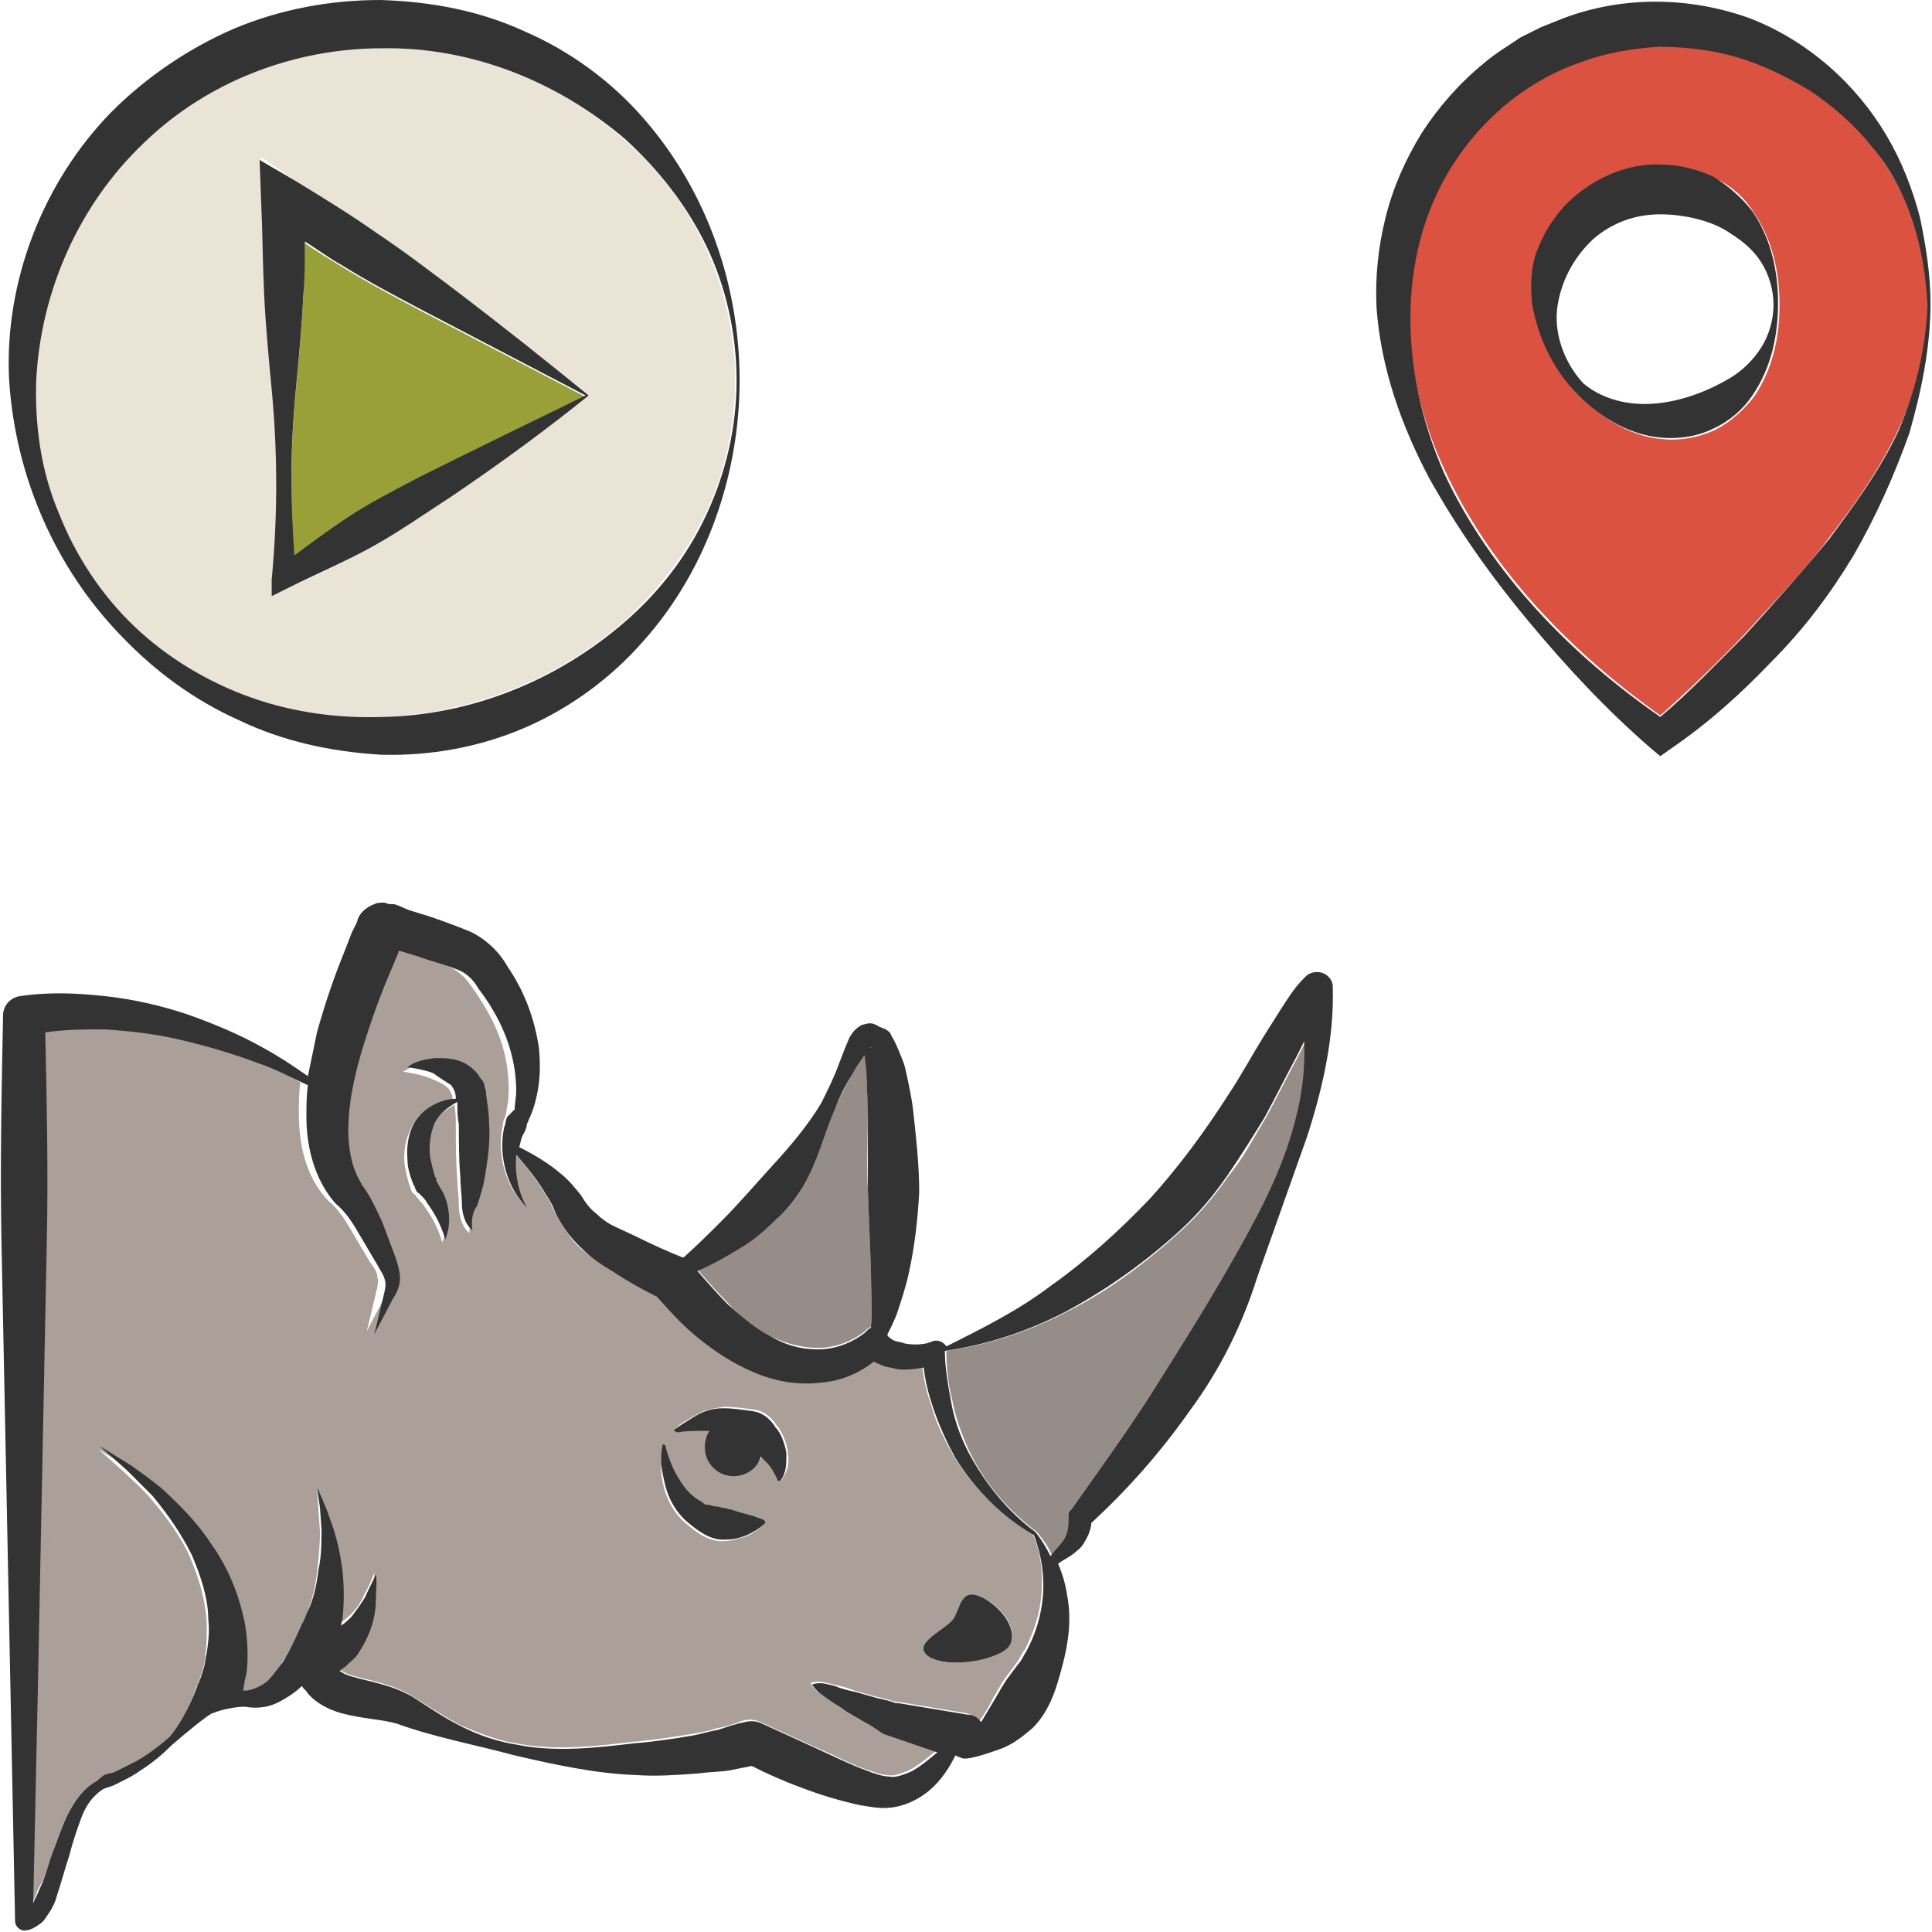 <?xml version="1.0" encoding="utf-8"?>
<!-- Generator: Adobe Illustrator 24.1.2, SVG Export Plug-In . SVG Version: 6.00 Build 0)  -->
<svg version="1.1" id="Layer_1" xmlns="http://www.w3.org/2000/svg" xmlns:xlink="http://www.w3.org/1999/xlink" x="0px" y="0px"
	 viewBox="0 0 128 128" style="enable-background:new 0 0 128 128;" xml:space="preserve">
<style type="text/css">
	.st0{fill:#968D89;}
	.st1{fill:#AA9F99;}
	.st2{fill:#DB5240;}
	.st3{fill:#EAE4D6;}
	.st4{fill:#98A037;}
	.st5{fill:#333333;}
</style>
<g>
	<path class="st0" d="M51,88.5c1,0.5,2.1,0.8,3.2,0.8c1.1,0,2.2-0.4,3.1-1.1l0.2-0.2c0,0,0.1,0,0.2-0.1c0.1-1.3,0-2.6,0-3.9
		l-0.2-5.2c-0.1-1.7,0-3.5,0-5.2l-0.1-2.6c0-0.4,0-0.8-0.1-1.2c0,0,0,0-0.1,0.1c-0.3,0.3-0.5,0.7-0.7,1.1c-0.4,0.8-0.8,1.6-1.2,2.4
		c-0.7,1.6-1.1,3.5-2.1,5.1c-0.5,0.8-1.1,1.6-1.8,2.2c-0.7,0.7-1.4,1.3-2.2,1.8c-0.9,0.6-2,1.2-3,1.6c0.7,0.8,1.3,1.5,2,2.2
		C49,87.2,49.9,88,51,88.5z"/>
	<path class="st1" d="M3.5,122.7c0.3-0.9,0.6-1.7,1-2.5c0.4-0.8,1-1.7,1.9-2.2l0.4-0.2l0.3-0.1c0.2-0.1,0.4-0.1,0.6-0.2
		c0.4-0.2,0.8-0.4,1.2-0.6c0.7-0.4,1.5-1,2.1-1.5c0.8-0.7,1.9-3.1,2-3.6c0-0.1,0.1-0.2,0.1-0.2c0.1-0.2,0.2-0.6,0.3-0.9
		c0.1-0.3,0.2-0.7,0.2-1c0.1-0.7,0.1-1.4,0.1-2.2c-0.1-1.5-0.5-2.9-1.1-4.3c-0.6-1.4-1.6-2.7-2.6-3.9c-0.5-0.6-1.1-1.1-1.7-1.7
		l-1.8-1.6l2.1,1.3c0.6,0.5,1.3,1,2,1.5c1.2,1.1,2.4,2.3,3.3,3.7c0.9,1.4,1.7,3,2.1,4.7c0.2,0.9,0.3,1.7,0.3,2.6
		c0,0.5,0,0.9-0.1,1.4c0,0.4-0.1,0.7-0.2,1c0.1,0,0.2,0,0.3,0c0.5-0.1,0.9-0.3,1.3-0.6c0.3-0.3,0.7-0.7,0.9-1.1
		c0.2-0.3,0.3-0.6,0.5-0.8c0.4-0.8,0.8-1.7,0.9-1.9c0.2-0.3,0.4-0.7,0.5-1.1c0.3-0.8,0.5-1.6,0.6-2.5c0.1-0.9,0.2-1.8,0.2-2.7
		l-0.1-1.4L21,98.5l0.5,1.3l0.5,1.4c0.3,0.9,0.5,1.9,0.6,2.9c0.1,1,0.2,2,0,3c0,0.2-0.1,0.4-0.1,0.5c0.2-0.2,0.5-0.4,0.7-0.6
		c0.4-0.4,0.7-0.8,0.9-1.3c0.3-0.5,0.5-1,0.7-1.5c0,0.6,0,1.1,0,1.7c-0.1,0.6-0.2,1.2-0.3,1.8c-0.2,0.6-0.4,1.2-0.9,1.8
		c-0.2,0.3-0.5,0.6-0.8,0.8c-0.1,0.1-0.3,0.2-0.4,0.3c0.3,0.1,0.5,0.3,0.9,0.4c1,0.3,2.5,0.5,3.9,1.3c1.1,0.7,2.2,1.4,3.3,2
		c1.2,0.5,2.4,1,3.7,1.2c2.6,0.5,5.2,0.2,7.7-0.1c1.3-0.1,2.5-0.3,3.8-0.5c0.6-0.1,1.2-0.2,1.8-0.4c0.6-0.1,1.2-0.3,1.7-0.5
		c0.4-0.1,0.8-0.1,1.2,0.1l0,0l3.5,1.6c1.2,0.5,2.3,1.1,3.4,1.5c0.6,0.2,1.1,0.4,1.5,0.4c0.4,0.1,0.9-0.1,1.4-0.3
		c0.6-0.3,1.2-0.8,1.8-1.3l-3.5-1.2l-0.2-0.1c0,0,0,0,0,0c-0.3-0.2-0.8-0.5-1.1-0.7l-1.2-0.7c-0.4-0.2-0.8-0.5-1.2-0.8
		c-0.4-0.3-0.8-0.4-1.1-1c0.6-0.2,1,0,1.5,0.1c0.5,0.1,0.9,0.2,1.4,0.4l1.4,0.4c0.5,0.1,0.9,0.2,1.4,0.4l-0.2-0.1l4.8,0.8
		c0.4,0.1,0.7,0.3,0.9,0.5c0,0,0,0,0,0c0.3-0.4,0.6-0.9,0.9-1.5c0.3-0.5,0.6-1.1,1-1.6l0.6-0.8c0.2-0.3,0.3-0.6,0.5-0.8
		c0.6-1.2,1-2.4,1.1-3.7c0.1-1.3,0-2.7-0.6-4c-2.1-1.2-3.9-3-5.2-5.1c-0.6-1.1-1.2-2.2-1.5-3.4c-0.3-0.8-0.5-1.7-0.6-2.6
		c-0.6,0.1-1.2,0.1-1.8,0.1c-0.4-0.1-0.8-0.1-1.1-0.3c-0.1-0.1-0.3-0.1-0.4-0.2c-1,0.7-2.2,1.2-3.5,1.4c-1.5,0.2-3.1-0.1-4.5-0.7
		c-1.4-0.6-2.6-1.4-3.7-2.3c-1-0.8-1.9-1.8-2.7-2.7c-1-0.5-1.9-1-2.8-1.6c-0.5-0.3-1-0.6-1.5-1c-0.6-0.4-1.1-0.9-1.5-1.5
		c-0.4-0.5-0.7-1.2-1-1.7c-0.2-0.5-0.5-0.9-0.8-1.4c-0.5-0.8-1.1-1.5-1.7-2.2c-0.1,1.2,0.1,2.4,0.7,3.5c-1.3-1.3-1.9-3.4-1.5-5.3
		c0-0.2,0.1-0.5,0.2-0.7l0.1-0.6c0.1-0.4,0.1-0.8,0.1-1.2c0-0.8-0.1-1.6-0.3-2.4c-0.4-1.6-1.2-3-2.2-4.4c-0.4-0.6-0.9-1-1.5-1.3
		c-0.7-0.3-1.6-0.5-2.4-0.8l-1.3-0.4l-0.1,0l0,0.1l-0.5,1.2c-0.7,1.6-1.3,3.3-1.8,4.9c-0.5,1.6-0.9,3.3-1,4.9
		c-0.1,1.6,0.1,3.2,0.9,4.4l-0.1-0.1c0.7,0.8,1.1,1.7,1.4,2.5c0.4,0.8,0.6,1.6,0.9,2.4c0.1,0.3,0.4,0.9,0.3,1.4c0,0.5-0.3,1-0.5,1.4
		c-0.4,0.8-0.8,1.5-1.2,2.3c0.2-0.8,0.4-1.7,0.6-2.5c0.1-0.4,0.2-0.8,0.1-1.1c0-0.3-0.2-0.6-0.5-1l-1.3-2.2
		c-0.4-0.7-0.9-1.4-1.4-1.8l0,0l-0.1-0.1c-1.5-1.6-1.9-3.8-1.9-5.7c0-0.7,0-1.4,0.1-2.1c-1.1-0.6-2.2-1.1-3.4-1.5
		c-1.7-0.6-3.3-1.2-5-1.5c-1.7-0.4-3.4-0.6-5.1-0.7c-1.3-0.1-2.6,0-3.9,0.2C3.1,73,3.1,77.7,3,82.3l-0.3,15l-0.3,15l-0.3,13.8
		c0.2-0.3,0.3-0.6,0.4-0.9C3,124.4,3.2,123.6,3.5,122.7z M63.2,107.2c0.5-0.9,0.5-2.1,2-1.3c1.5,0.8,2.2,2.2,1.7,3.1
		c-0.5,0.9-3.8,1.6-5.3,0.8C60.2,108.9,62.7,108,63.2,107.2z M44.8,94.6c0.4-0.4,0.9-0.6,1.4-0.9c0.5-0.3,1.1-0.4,1.8-0.5
		c0.6,0,1.3,0.1,2,0.2c0.7,0.1,1.2,0.6,1.5,1.1l0.1,0.1c0.1,0.2,0.3,0.5,0.4,0.8c0.1,0.3,0.2,0.6,0.2,0.9c0.1,0.6,0,1.2-0.4,1.7
		c0,0.1-0.1,0.1-0.2,0c0,0,0,0,0-0.1l0,0c-0.2-0.5-0.4-0.8-0.7-1.1c-0.1-0.1-0.3-0.3-0.4-0.4c-0.3,0.8-1,1.3-1.8,1.3
		c-1.1,0-1.9-0.9-1.9-1.9c0-0.4,0.1-0.7,0.3-1.1c-0.2,0-0.3,0-0.5,0c-0.5,0-1,0.1-1.6,0.1c-0.1,0-0.1,0-0.1-0.1
		C44.7,94.7,44.7,94.7,44.8,94.6z M43.9,95.9C44,95.9,44,95.9,43.9,95.9c0.1,0,0.1,0,0.1,0l0,0.1c0.2,0.7,0.5,1.5,0.9,2.1
		c0.4,0.6,0.9,1.1,1.5,1.5c0.1,0.1,0.3,0.2,0.4,0.2c0.2,0,0.3,0.1,0.5,0.1c0.2,0,0.3,0,0.5,0.1c0.2,0,0.3,0.1,0.5,0.1
		c0.3,0.1,0.7,0.2,1,0.3c0.4,0.1,0.8,0.2,1.2,0.4l0,0c0.1,0,0.1,0.1,0.1,0.2c0,0,0,0,0,0c-0.3,0.3-0.7,0.6-1.2,0.8
		c-0.4,0.1-0.9,0.3-1.4,0.3c-1,0.1-1.9-0.6-2.6-1.2c-0.7-0.6-1.2-1.5-1.4-2.3c-0.1-0.4-0.2-0.8-0.2-1.3
		C43.8,96.8,43.8,96.5,43.9,95.9z M28.6,70.3c0.6,0,1.4,0,2.1,0.4c0.3,0.2,0.7,0.5,0.9,0.9c0.1,0.2,0.2,0.4,0.3,0.6l0.1,0.3l0,0.2
		c0.1,0.6,0.2,1.3,0.2,1.9c0,1.2-0.1,2.4-0.3,3.7c-0.1,0.6-0.3,1.2-0.5,1.8c-0.3,0.5-0.3,1-0.3,1.6c-0.5-0.4-0.7-1.2-0.7-1.8
		c0-0.6-0.1-1.2-0.1-1.7c-0.1-1.2-0.1-2.3-0.1-3.5c0-0.5,0-1-0.1-1.5c-0.7,0.4-1.2,0.8-1.5,1.4c-0.4,0.7-0.4,1.5-0.3,2.3
		c0,0.4,0.1,0.8,0.3,1.2c0,0.1,0.1,0.2,0.1,0.2l0,0.1l0.1,0.2c0.2,0.2,0.3,0.5,0.4,0.7c0.4,1,0.5,2.1,0.1,3c-0.3-1-0.7-1.7-1.2-2.4
		c-0.1-0.2-0.3-0.3-0.4-0.5l-0.1-0.1c-0.1-0.1-0.1-0.2-0.2-0.2c-0.1-0.1-0.2-0.3-0.2-0.4c-0.2-0.5-0.3-1-0.4-1.6
		c-0.1-1.1,0.2-2.2,0.9-3.1c0.6-0.7,1.5-1,2.3-1c0-0.4-0.1-0.6-0.3-0.9c-0.3-0.3-0.8-0.5-1.3-0.7c-0.5-0.2-1.1-0.3-1.7-0.4
		C27.4,70.6,28,70.4,28.6,70.3z"/>
	<path class="st2" d="M57.6,69.4c0.1,0,0.1,0,0.1,0C57.8,69.3,57.7,69.4,57.6,69.4z"/>
	<path class="st3" d="M8.8,41.5c2.2,2.1,4.8,3.7,7.7,4.7c2.8,1,5.8,1.4,8.7,1.3c5.9-0.2,11.6-2.4,16.1-6.3c2.2-2,4.1-4.4,5.4-7.1
		c1.3-2.7,2-5.8,2-8.9c0-3.1-0.7-6.1-2-8.9c-1.3-2.8-3.2-5.2-5.4-7.1c-4.5-3.9-10.2-6.1-16.1-6c-5.8,0-11.6,2.3-15.8,6.3
		c-4.2,4-6.8,9.7-7.1,15.7c-0.1,3,0.3,6,1.5,8.8C4.9,36.8,6.6,39.4,8.8,41.5z M19.6,12c1.8,1.1,3.6,2.2,5.3,3.4
		c1.8,1.2,3.4,2.5,5.1,3.7c3.3,2.5,6.3,4.9,9,7.1c-2.6,2-5.7,4.4-9.1,6.7c-1.7,1.1-3.4,2.3-5.2,3.3c-1.8,1-3.7,1.9-5.5,2.7L18,39.5
		l0.1-1.2c0.2-2.1,0.3-4.2,0.3-6.3c0-2.1-0.1-4.2-0.3-6.3c-0.2-2.1-0.4-4.2-0.5-6.3c-0.1-2.1-0.2-4.2-0.2-6.3l-0.1-2.7L19.6,12z"/>
	<path class="st2" d="M110,47.4c1.9-1.7,3.8-3.5,5.6-5.4c1.9-2.1,3.9-4.1,5.6-6.4c1.7-2.2,3.4-4.6,4.6-7.2c1.2-2.6,1.9-5.4,1.9-8.3
		c0-1.9-0.4-3.8-1-5.6c-0.6-1.8-1.6-3.4-2.7-4.9c-1.1-1.5-2.5-2.7-4.1-3.7c-1.5-1-3.1-1.7-4.8-2.2c-1.7-0.5-3.4-0.7-5.2-0.7
		c-1.8,0-3.5,0.4-5.1,1c-3.3,1.2-6.1,3.4-8.2,6.3c-4.1,5.9-4.1,14-0.9,20.8C98.8,37.8,104.1,43.2,110,47.4z M101.9,16.8
		c0.3-1.1,1-2.1,1.8-3c1.6-1.8,4-2.9,6.4-2.8c1.2,0,2.4,0.3,3.5,0.8c1.1,0.5,2,1.3,2.6,2.3c1.3,1.9,1.7,4.1,1.7,6.1
		c0,2-0.4,4.2-1.7,6.1c-0.7,0.9-1.6,1.7-2.6,2.2c-1.1,0.5-2.3,0.7-3.4,0.6c-2.4-0.2-4.3-1.6-5.8-3.1c-1.4-1.6-2.4-3.5-2.7-5.7
		C101.5,19.1,101.5,17.9,101.9,16.8z"/>
	<path class="st4" d="M23,34.4c1.5-1,3.1-1.9,4.8-2.7c3.3-1.7,6.9-3.4,11-5.4l-11.1-5.8c-1.7-0.9-3.4-1.8-5-2.8
		c-0.8-0.5-1.7-1-2.5-1.6c0,1.2-0.1,2.3-0.1,3.5c-0.1,2.1-0.3,4.2-0.5,6.3c-0.2,2.1-0.3,4.2-0.3,6.3c0,1.6,0,3.3,0.2,4.9
		C20.6,36,21.8,35.1,23,34.4z"/>
	<path class="st0" d="M64.2,96.1c1,2.1,2.5,3.9,4.5,5.4c0,0,0,0,0,0c0,0,0,0,0,0c0.4,0.5,0.8,1,1,1.6c0.3-0.4,0.6-0.8,0.9-1.1
		c0.3-0.5,0.3-1,0.3-1.6c0-0.1,0-0.2,0.1-0.3l0.1-0.1c1.9-2.7,3.7-5.3,5.5-8c1.7-2.7,3.4-5.4,5-8.2c1.7-2.8,3.3-5.7,4.1-8.8
		c0.6-2,0.8-4,0.8-6l-0.5,1c-0.7,1.3-1.4,2.7-2.1,4c-0.8,1.3-1.5,2.7-2.5,3.9c-0.9,1.3-1.9,2.5-3.1,3.6c-2.3,2.1-4.8,4-7.6,5.4
		c-2.5,1.3-5.2,2.2-8,2.6c0,1,0.1,2.2,0.4,3.3C63.3,93.9,63.7,95,64.2,96.1z"/>
	<path class="st5" d="M8.1,42.2c2.2,2.3,4.8,4.2,7.7,5.5c2.9,1.4,6.1,2.1,9.4,2.3c3.3,0.1,6.6-0.5,9.6-1.8c3-1.3,5.7-3.3,7.8-5.7
		c4.3-4.8,6.4-11.2,6.4-17.3c0-6.2-2.1-12.5-6.4-17.4c-2.1-2.4-4.8-4.4-7.8-5.7c-3-1.4-6.3-2-9.6-2.1c-3.3,0-6.6,0.6-9.7,1.9
		c-3,1.3-5.8,3.2-8.1,5.5c-4.6,4.7-7.1,11.3-6.8,17.7C1,31.6,3.7,37.7,8.1,42.2z M2.4,25.2c0.3-6,2.9-11.7,7.1-15.7
		c4.2-4.1,10-6.3,15.8-6.3c5.8-0.1,11.5,2.1,16.1,6c2.2,2,4.1,4.4,5.4,7.1c1.3,2.7,2,5.8,2,8.9c0,3.1-0.7,6.1-2,8.9
		c-1.3,2.8-3.2,5.2-5.4,7.1c-4.5,3.9-10.2,6.2-16.1,6.3c-2.9,0.1-5.9-0.3-8.7-1.3c-2.8-1-5.5-2.6-7.7-4.7c-2.2-2.1-3.9-4.7-5-7.5
		C2.7,31.2,2.3,28.1,2.4,25.2z"/>
	<path class="st5" d="M17.5,19.5c0.1,2.1,0.3,4.2,0.5,6.3c0.2,2.1,0.3,4.2,0.3,6.3c0,2.1-0.1,4.2-0.3,6.3L18,39.5l1.2-0.6
		c1.8-0.9,3.7-1.7,5.5-2.7c1.8-1,3.5-2.2,5.2-3.3c3.4-2.3,6.5-4.6,9.1-6.7c-2.7-2.2-5.7-4.6-9-7.1c-1.6-1.2-3.3-2.5-5.1-3.7
		c-1.7-1.2-3.5-2.3-5.3-3.4l-2.4-1.4l0.1,2.7C17.4,15.4,17.4,17.4,17.5,19.5z M19.6,25.8c0.2-2.1,0.4-4.2,0.5-6.3
		c0.1-1.2,0.1-2.3,0.1-3.5c0.8,0.5,1.6,1.1,2.5,1.6c1.6,1,3.3,1.9,5,2.8l11.1,5.8c-4.1,2-7.6,3.7-11,5.4c-1.7,0.9-3.3,1.7-4.8,2.7
		c-1.2,0.8-2.3,1.6-3.5,2.5c-0.1-1.6-0.2-3.3-0.2-4.9C19.3,29.9,19.4,27.9,19.6,25.8z"/>
	<path class="st5" d="M94.7,31.7c1.9,3.4,4.1,6.5,6.6,9.5c2.5,3,5.1,5.8,8.1,8.4l0.6,0.5l0.7-0.5c2.5-1.7,4.7-3.7,6.7-5.8
		c2.1-2.1,3.9-4.5,5.4-7c1.5-2.6,2.7-5.3,3.7-8.1c0.8-2.8,1.4-5.7,1.4-8.6c0-1.9-0.3-3.8-0.7-5.7c-0.5-1.9-1.2-3.7-2.2-5.4
		c-2-3.4-5.2-6.3-9.1-7.8c-3.9-1.4-8.3-1.5-12.3,0c-0.5,0.2-1,0.4-1.5,0.6l-1.4,0.7C100,3,99.1,3.5,98.3,4.2c-1.6,1.3-3,2.9-4.1,4.6
		c-1.1,1.8-1.9,3.6-2.4,5.6c-0.5,2-0.7,4-0.6,6C91.5,24.5,92.9,28.3,94.7,31.7z M96.6,10.4c2-2.9,4.9-5.2,8.2-6.3
		c1.6-0.6,3.4-0.9,5.1-1c1.7,0,3.5,0.2,5.2,0.7c1.7,0.5,3.3,1.3,4.8,2.2c1.5,1,2.9,2.2,4.1,3.7c1.2,1.4,2.1,3.1,2.7,4.9
		c0.6,1.8,0.9,3.7,1,5.6c-0.1,2.9-0.8,5.7-1.9,8.3c-1.2,2.6-2.9,4.9-4.6,7.2c-1.8,2.2-3.7,4.3-5.6,6.4c-1.8,1.8-3.6,3.7-5.6,5.4
		c-5.9-4.1-11.2-9.5-14.3-16.1C92.6,24.4,92.5,16.3,96.6,10.4z"/>
	<path class="st5" d="M104.3,25.9c1.4,1.5,3.4,2.9,5.8,3.1c1.2,0.1,2.4-0.1,3.4-0.6c1.1-0.5,2-1.3,2.6-2.2c1.3-1.9,1.7-4.1,1.7-6.1
		c0-2-0.4-4.2-1.7-6.1c-0.7-0.9-1.6-1.7-2.6-2.3c-1.1-0.5-2.3-0.8-3.5-0.8c-2.4-0.1-4.8,1.1-6.4,2.8c-0.8,0.9-1.4,1.9-1.8,3
		c-0.4,1.1-0.4,2.3-0.3,3.4C101.9,22.4,102.9,24.4,104.3,25.9z M103.2,20.2c0.3-1.8,1.2-3.3,2.4-4.4c1.3-1.1,2.8-1.6,4.4-1.6
		c0.8,0,1.6,0.1,2.4,0.3c0.8,0.2,1.6,0.5,2.3,1c0.8,0.5,1.5,1.1,2,1.9c0.5,0.8,0.8,1.8,0.8,2.8c0,1-0.3,2-0.8,2.8
		c-0.5,0.8-1.2,1.5-2,2c-1.5,0.9-3.1,1.5-4.7,1.7c-0.8,0.1-1.7,0.1-2.6-0.1c-0.9-0.2-1.8-0.6-2.5-1.2C103.6,24,102.9,22,103.2,20.2z
		"/>
	<path class="st5" d="M0.4,97.3l0.3,15l0.3,15l0,0c0,0.3,0.3,0.6,0.6,0.6c0.4,0,0.7-0.2,1-0.4c0.3-0.2,0.4-0.4,0.6-0.7
		c0.3-0.4,0.5-0.9,0.6-1.3c0.3-0.9,0.5-1.7,0.8-2.6c0.2-0.8,0.5-1.7,0.8-2.5c0.3-0.8,0.8-1.5,1.5-1.9l0.3-0.1l0.3-0.1
		c0.2-0.1,0.4-0.2,0.6-0.3c0.4-0.2,0.8-0.4,1.2-0.7c0.8-0.5,1.5-1.1,2.1-1.7c0.8-0.7,2.5-2.1,2.7-2.1c0.7-0.3,2-0.5,2.3-0.4
		c0.7,0.1,1.4,0,2-0.3c0.6-0.3,1.2-0.7,1.6-1.1c0.1,0.2,0.3,0.3,0.4,0.5c0.6,0.7,1.5,1.1,2.2,1.3c1.5,0.4,2.7,0.4,3.7,0.7
		c2.5,0.9,5.2,1.4,7.8,2.1c2.6,0.6,5.3,1.2,8,1.3c1.4,0.1,2.7,0,4.1-0.1c0.7-0.1,1.4-0.1,2.1-0.2c0.5-0.1,1-0.2,1.5-0.3
		c1,0.5,2.1,1,3.2,1.4c1.3,0.5,2.6,0.9,4,1.2c0.7,0.1,1.4,0.3,2.4,0.1c0.9-0.2,1.6-0.6,2.2-1.1c0.8-0.7,1.3-1.5,1.7-2.3l0.2,0.1
		c0.1,0,0.2,0.1,0.3,0.1c0.5,0.1,2.1-0.5,2.4-0.6c0.9-0.3,1.6-0.9,2.2-1.4c1.2-1.2,1.6-2.7,2-4.2c0.4-1.5,0.6-3.1,0.3-4.6
		c-0.1-0.7-0.3-1.4-0.6-2.1c0.4-0.3,0.9-0.5,1.3-0.9c0.3-0.2,0.5-0.6,0.7-1c0.1-0.3,0.2-0.5,0.2-0.8c2.4-2.2,4.6-4.7,6.5-7.4
		c2-2.7,3.5-5.7,4.5-8.9c1.1-3.1,2.2-6.2,3.3-9.3c1-3.1,1.8-6.5,1.7-9.9c0-0.3-0.1-0.5-0.3-0.7c-0.4-0.4-1.1-0.4-1.5,0l-0.1,0.1
		c-0.7,0.7-1.1,1.4-1.5,2l-1.2,1.9c-0.8,1.3-1.5,2.6-2.3,3.8c-1.6,2.5-3.3,4.8-5.2,6.9c-2,2.1-4.2,4.1-6.6,5.8
		c-2.1,1.6-4.5,2.8-6.9,4c-0.2-0.3-0.6-0.5-1-0.3l0,0l-0.3,0.1c-0.5,0.1-1,0.1-1.5,0c-0.2-0.1-0.5-0.1-0.7-0.2
		c-0.2-0.1-0.4-0.3-0.4-0.3c0,0,0-0.1,0-0.1c0.2-0.4,0.4-0.8,0.6-1.3c0.3-0.9,0.6-1.8,0.8-2.7c0.4-1.8,0.6-3.6,0.7-5.4
		c0-1.8-0.2-3.6-0.4-5.4c-0.1-0.9-0.3-1.8-0.5-2.7c-0.1-0.5-0.3-0.9-0.5-1.4c-0.1-0.2-0.2-0.5-0.4-0.8l-0.1-0.2
		c0-0.1-0.2-0.2-0.3-0.3L58.2,68c0,0-0.1-0.1-0.2-0.1c-0.1-0.1-0.3-0.1-0.4-0.1c-0.2,0-0.4,0.1-0.5,0.1c-0.5,0.3-0.6,0.5-0.8,0.8
		c-0.1,0.2-0.2,0.5-0.3,0.7l-0.5,1.3c-0.3,0.8-0.7,1.6-1.1,2.4c-0.9,1.5-2.1,2.9-3.2,4.1c-1.1,1.2-2.2,2.5-3.4,3.7
		c-0.8,0.8-1.6,1.6-2.5,2.4c0,0,0,0-0.1,0c-1-0.4-2.1-0.9-3.1-1.4l-1.5-0.7c-0.4-0.2-0.8-0.5-1.1-0.8c-0.4-0.3-0.7-0.7-1-1.2
		c-0.4-0.5-0.8-1-1.3-1.4c-0.8-0.7-1.8-1.3-2.8-1.8c0.1-0.3,0.1-0.6,0.3-0.9c0.1-0.2,0.2-0.4,0.2-0.6l0.3-0.7
		c0.2-0.5,0.3-0.9,0.4-1.4c0.2-1,0.2-2,0.1-3c-0.3-2-1-3.8-2.1-5.4c-0.5-0.9-1.4-1.8-2.5-2.3c-1-0.4-1.8-0.7-2.7-1l-1.3-0.4L26.4,60
		l-0.3-0.1l0,0l-0.2,0c-0.1,0-0.2,0-0.4-0.1c-0.3,0-0.5,0-0.7,0.1c-0.5,0.2-0.9,0.5-1.1,1c0,0.1-0.1,0.3-0.1,0.3c0,0,0,0,0-0.1
		l0,0.1l-0.3,0.6l-0.5,1.3c-0.7,1.7-1.3,3.5-1.8,5.3c-0.2,1-0.4,1.9-0.6,2.9c-1-0.7-1.9-1.3-3-1.9c-1.6-0.9-3.3-1.6-5-2.2
		c-1.8-0.6-3.6-1-5.4-1.2c-1.9-0.2-3.7-0.3-5.7,0c-0.6,0.1-1.1,0.6-1.1,1.3l0,0.1c-0.1,5-0.2,10-0.1,15L0.4,97.3z M70.6,86.9
		c2.8-1.5,5.3-3.3,7.6-5.4c1.2-1.1,2.2-2.3,3.1-3.6c0.9-1.3,1.7-2.6,2.5-3.9c0.7-1.3,1.4-2.7,2.1-4l0.5-1c0.1,2-0.2,4-0.8,6
		c-0.9,3.1-2.5,6-4.1,8.8c-1.6,2.8-3.3,5.5-5,8.2c-1.7,2.7-3.6,5.3-5.5,8l-0.1,0.1c-0.1,0.1-0.1,0.2-0.1,0.3c0,0.6,0,1.1-0.3,1.6
		c-0.2,0.3-0.6,0.7-0.9,1.1c-0.3-0.6-0.6-1.1-1-1.6c0,0,0,0,0,0c0,0,0,0,0,0c-1.9-1.4-3.4-3.3-4.5-5.4c-0.5-1-0.9-2.1-1.1-3.3
		c-0.2-1.1-0.4-2.2-0.4-3.3C65.4,89.1,68.1,88.2,70.6,86.9z M57.7,69.4c0,0-0.1,0-0.1,0C57.7,69.4,57.8,69.3,57.7,69.4z M49.2,82.6
		c0.8-0.5,1.5-1.1,2.2-1.8c0.7-0.6,1.3-1.4,1.8-2.2c1-1.7,1.4-3.5,2.1-5.1c0.3-0.8,0.7-1.6,1.2-2.4c0.2-0.4,0.5-0.8,0.7-1.1
		c0,0,0,0,0.1-0.1c0,0.4,0.1,0.8,0.1,1.2l0.1,2.6c0,1.7,0,3.5,0,5.2l0.2,5.2c0,1.3,0.1,2.6,0,3.9c-0.1,0-0.1,0-0.2,0.1l-0.2,0.2
		c-0.9,0.7-2,1.1-3.1,1.1C53,89.4,52,89.1,51,88.5c-1-0.5-1.9-1.3-2.8-2.1c-0.7-0.7-1.3-1.4-2-2.2C47.2,83.8,48.2,83.2,49.2,82.6z
		 M2.5,112.3l0.3-15l0.3-15c0.1-4.6,0-9.2-0.1-13.9c1.3-0.2,2.6-0.2,3.9-0.2c1.7,0.1,3.4,0.3,5.1,0.7c1.7,0.4,3.4,0.9,5,1.5
		c1.2,0.4,2.3,1,3.4,1.5c-0.1,0.7-0.1,1.4-0.1,2.1c0,1.9,0.5,4.1,1.9,5.7l0.1,0.1l0,0c0.5,0.4,1,1.1,1.4,1.8l1.3,2.2
		c0.2,0.4,0.4,0.6,0.5,1c0.1,0.3,0,0.7-0.1,1.1c-0.2,0.8-0.4,1.7-0.6,2.5c0.4-0.8,0.8-1.5,1.2-2.3c0.2-0.3,0.5-0.8,0.5-1.4
		c0-0.5-0.2-1.1-0.3-1.4c-0.3-0.8-0.6-1.6-0.9-2.4c-0.4-0.8-0.7-1.6-1.4-2.5l0.1,0.1c-0.8-1.2-1-2.8-0.9-4.4c0.1-1.6,0.5-3.3,1-4.9
		c0.5-1.6,1.1-3.3,1.8-4.9l0.5-1.2l0-0.1l0.1,0l1.3,0.4c0.8,0.3,1.7,0.5,2.4,0.8c0.6,0.2,1.1,0.6,1.5,1.3c1,1.3,1.8,2.8,2.2,4.4
		c0.2,0.8,0.3,1.6,0.3,2.4c0,0.4-0.1,0.8-0.1,1.2L33.6,74c-0.1,0.2-0.1,0.5-0.2,0.7c-0.4,1.9,0.2,4,1.5,5.3
		c-0.6-1.1-0.8-2.3-0.7-3.5c0.6,0.7,1.2,1.4,1.7,2.2c0.3,0.5,0.6,0.9,0.8,1.4c0.2,0.5,0.6,1.2,1,1.7c0.4,0.5,0.9,1,1.5,1.5
		c0.5,0.4,1,0.7,1.5,1c0.9,0.6,1.8,1.1,2.8,1.6c0.8,0.9,1.7,1.9,2.7,2.7c1.1,0.9,2.3,1.7,3.7,2.3c1.4,0.6,2.9,0.9,4.5,0.7
		c1.3-0.1,2.5-0.6,3.5-1.4c0.1,0.1,0.2,0.1,0.4,0.2c0.4,0.2,0.8,0.2,1.1,0.3c0.6,0.1,1.2,0,1.8-0.1c0.1,0.9,0.3,1.7,0.6,2.6
		c0.4,1.2,0.9,2.3,1.5,3.4c1.3,2.1,3.1,3.9,5.2,5.1c0.5,1.3,0.7,2.7,0.6,4c-0.1,1.3-0.5,2.6-1.1,3.7c-0.2,0.3-0.3,0.6-0.5,0.8
		l-0.6,0.8c-0.4,0.5-0.7,1.1-1,1.6c-0.3,0.5-0.6,1-0.9,1.5c0,0,0,0,0,0c-0.2-0.3-0.5-0.5-0.9-0.5l-4.8-0.8l0.2,0.1
		c-0.5-0.2-0.9-0.3-1.4-0.4l-1.4-0.4c-0.5-0.1-0.9-0.2-1.4-0.4c-0.5-0.1-0.9-0.3-1.5-0.1c0.3,0.5,0.7,0.7,1.1,1
		c0.4,0.3,0.8,0.5,1.2,0.8l1.2,0.7c0.4,0.2,0.8,0.5,1.1,0.7c0,0,0,0,0,0l0.2,0.1l3.5,1.2c-0.6,0.5-1.2,1-1.8,1.3
		c-0.5,0.2-1,0.4-1.4,0.3c-0.4,0-1-0.2-1.5-0.4c-1.1-0.4-2.3-1-3.4-1.5l-3.5-1.6l0,0c-0.4-0.2-0.8-0.2-1.2-0.1
		c-0.5,0.1-1.1,0.3-1.7,0.5c-0.6,0.1-1.2,0.3-1.8,0.4c-1.2,0.2-2.5,0.4-3.8,0.5c-2.5,0.3-5.2,0.6-7.7,0.1c-1.3-0.2-2.5-0.6-3.7-1.2
		c-1.2-0.6-2.2-1.3-3.3-2c-1.4-0.8-2.9-1-3.9-1.3c-0.4-0.1-0.6-0.2-0.9-0.4c0.1-0.1,0.3-0.2,0.4-0.3c0.3-0.3,0.6-0.5,0.8-0.8
		c0.4-0.6,0.7-1.2,0.9-1.8c0.2-0.6,0.3-1.2,0.3-1.8c0-0.6,0.1-1.2,0-1.7c-0.2,0.5-0.5,1-0.7,1.5c-0.3,0.5-0.6,0.9-0.9,1.3
		c-0.2,0.2-0.4,0.4-0.7,0.6c0-0.2,0.1-0.4,0.1-0.5c0.1-1,0.1-2.1,0-3c-0.1-1-0.3-1.9-0.6-2.9l-0.5-1.4L21,98.5l0.2,1.4l0.1,1.4
		c0,0.9,0,1.8-0.2,2.7c-0.1,0.9-0.3,1.8-0.6,2.5c-0.2,0.4-0.3,0.8-0.5,1.1c-0.1,0.2-0.5,1.1-0.9,1.9c-0.2,0.3-0.3,0.6-0.5,0.8
		c-0.3,0.4-0.6,0.8-0.9,1.1c-0.4,0.3-0.8,0.5-1.3,0.6c-0.1,0-0.2,0-0.3,0c0.1-0.4,0.1-0.7,0.2-1c0.1-0.5,0.1-0.9,0.1-1.4
		c0-0.9-0.1-1.8-0.3-2.6c-0.4-1.7-1.1-3.3-2.1-4.7c-0.9-1.4-2.1-2.6-3.3-3.7c-0.6-0.5-1.3-1-2-1.5l-2.1-1.3l1.8,1.6
		c0.6,0.6,1.1,1.1,1.7,1.7c1,1.2,1.9,2.5,2.6,3.9c0.6,1.4,1.1,2.9,1.1,4.3c0.1,0.7,0,1.5-0.1,2.2c-0.1,0.4-0.1,0.7-0.2,1
		c-0.1,0.3-0.2,0.7-0.3,0.9c0,0.1-0.1,0.2-0.1,0.2c-0.1,0.5-1.2,2.9-2,3.6c-0.7,0.6-1.4,1.1-2.1,1.5c-0.4,0.2-0.8,0.4-1.2,0.6
		c-0.2,0.1-0.4,0.2-0.6,0.2l-0.3,0.1L6.4,118c-0.9,0.5-1.5,1.4-1.9,2.2c-0.4,0.8-0.7,1.7-1,2.5c-0.3,0.8-0.5,1.7-0.9,2.5
		c-0.1,0.3-0.3,0.6-0.4,0.9L2.5,112.3z"/>
	<path class="st5" d="M44.9,94.9c0.5-0.1,1.1-0.1,1.6-0.1c0.2,0,0.4,0,0.5,0c-0.2,0.3-0.3,0.7-0.3,1.1c0,1.1,0.9,1.9,1.9,1.9
		c0.8,0,1.6-0.5,1.8-1.3c0.1,0.1,0.3,0.3,0.4,0.4c0.3,0.3,0.5,0.7,0.7,1.1l0,0c0,0,0,0,0,0.1c0.1,0,0.1,0,0.2,0
		c0.4-0.5,0.4-1.1,0.4-1.7c0-0.3-0.1-0.6-0.2-0.9c-0.1-0.3-0.2-0.5-0.4-0.8l-0.1-0.1c-0.3-0.5-0.8-1-1.5-1.1c-0.7-0.1-1.3-0.2-2-0.2
		c-0.7,0-1.3,0.2-1.8,0.5c-0.5,0.3-1,0.6-1.4,0.9c0,0-0.1,0.1,0,0.1C44.7,94.8,44.8,94.9,44.9,94.9z"/>
	<path class="st5" d="M44.1,98.5c0.2,0.8,0.7,1.7,1.4,2.3c0.7,0.6,1.6,1.3,2.6,1.2c0.5,0,0.9-0.1,1.4-0.3c0.4-0.2,0.8-0.4,1.2-0.8
		c0,0,0,0,0,0c0-0.1,0-0.1-0.1-0.2l0,0c-0.5-0.2-0.8-0.3-1.2-0.4c-0.4-0.1-0.7-0.2-1-0.3c-0.2,0-0.3-0.1-0.5-0.1
		c-0.1,0-0.3-0.1-0.5-0.1c-0.2,0-0.3-0.1-0.5-0.1c-0.2,0-0.3-0.1-0.4-0.2c-0.6-0.3-1.1-0.8-1.5-1.5c-0.4-0.6-0.7-1.4-0.9-2.1l0-0.1
		c0,0,0,0-0.1-0.1c0,0-0.1,0-0.1,0c-0.1,0.5-0.1,0.9-0.1,1.3C43.9,97.7,44,98.1,44.1,98.5z"/>
	<path class="st5" d="M61.6,109.8c1.5,0.8,4.8,0.1,5.3-0.8c0.5-0.9-0.3-2.3-1.7-3.1c-1.5-0.8-1.5,0.4-2,1.3
		C62.7,108,60.2,108.9,61.6,109.8z"/>
	<path class="st5" d="M29.9,71.9c0.2,0.3,0.3,0.5,0.3,0.9c-0.8,0-1.7,0.4-2.3,1c-0.8,0.8-1,2-0.9,3.1c0,0.5,0.2,1.1,0.4,1.6
		c0.1,0.1,0.1,0.3,0.2,0.4c0,0.1,0.1,0.1,0.2,0.2l0.1,0.1c0.1,0.1,0.3,0.3,0.4,0.5c0.5,0.7,0.9,1.4,1.2,2.4c0.4-0.9,0.3-2.1-0.1-3
		c-0.1-0.2-0.3-0.5-0.4-0.7l-0.1-0.2l0-0.1c0-0.1-0.1-0.1-0.1-0.2c-0.1-0.3-0.2-0.8-0.3-1.2c-0.1-0.8,0-1.6,0.3-2.3
		c0.3-0.6,0.8-1,1.5-1.4c0,0.5,0,1,0.1,1.5c0,1.1,0,2.3,0.1,3.5c0,0.6,0.1,1.2,0.1,1.7c0,0.7,0.2,1.4,0.7,1.8
		c-0.1-0.6,0-1.2,0.3-1.6c0.2-0.6,0.4-1.2,0.5-1.8c0.2-1.2,0.4-2.4,0.3-3.7c0-0.6-0.1-1.2-0.2-1.9l0-0.2l-0.1-0.3
		c0-0.2-0.1-0.4-0.3-0.6c-0.2-0.4-0.6-0.7-0.9-0.9c-0.7-0.4-1.4-0.4-2.1-0.4c-0.7,0.1-1.3,0.2-1.8,0.6c0.6,0.1,1.2,0.2,1.7,0.4
		C29.1,71.4,29.6,71.7,29.9,71.9z"/>
</g>
</svg>
